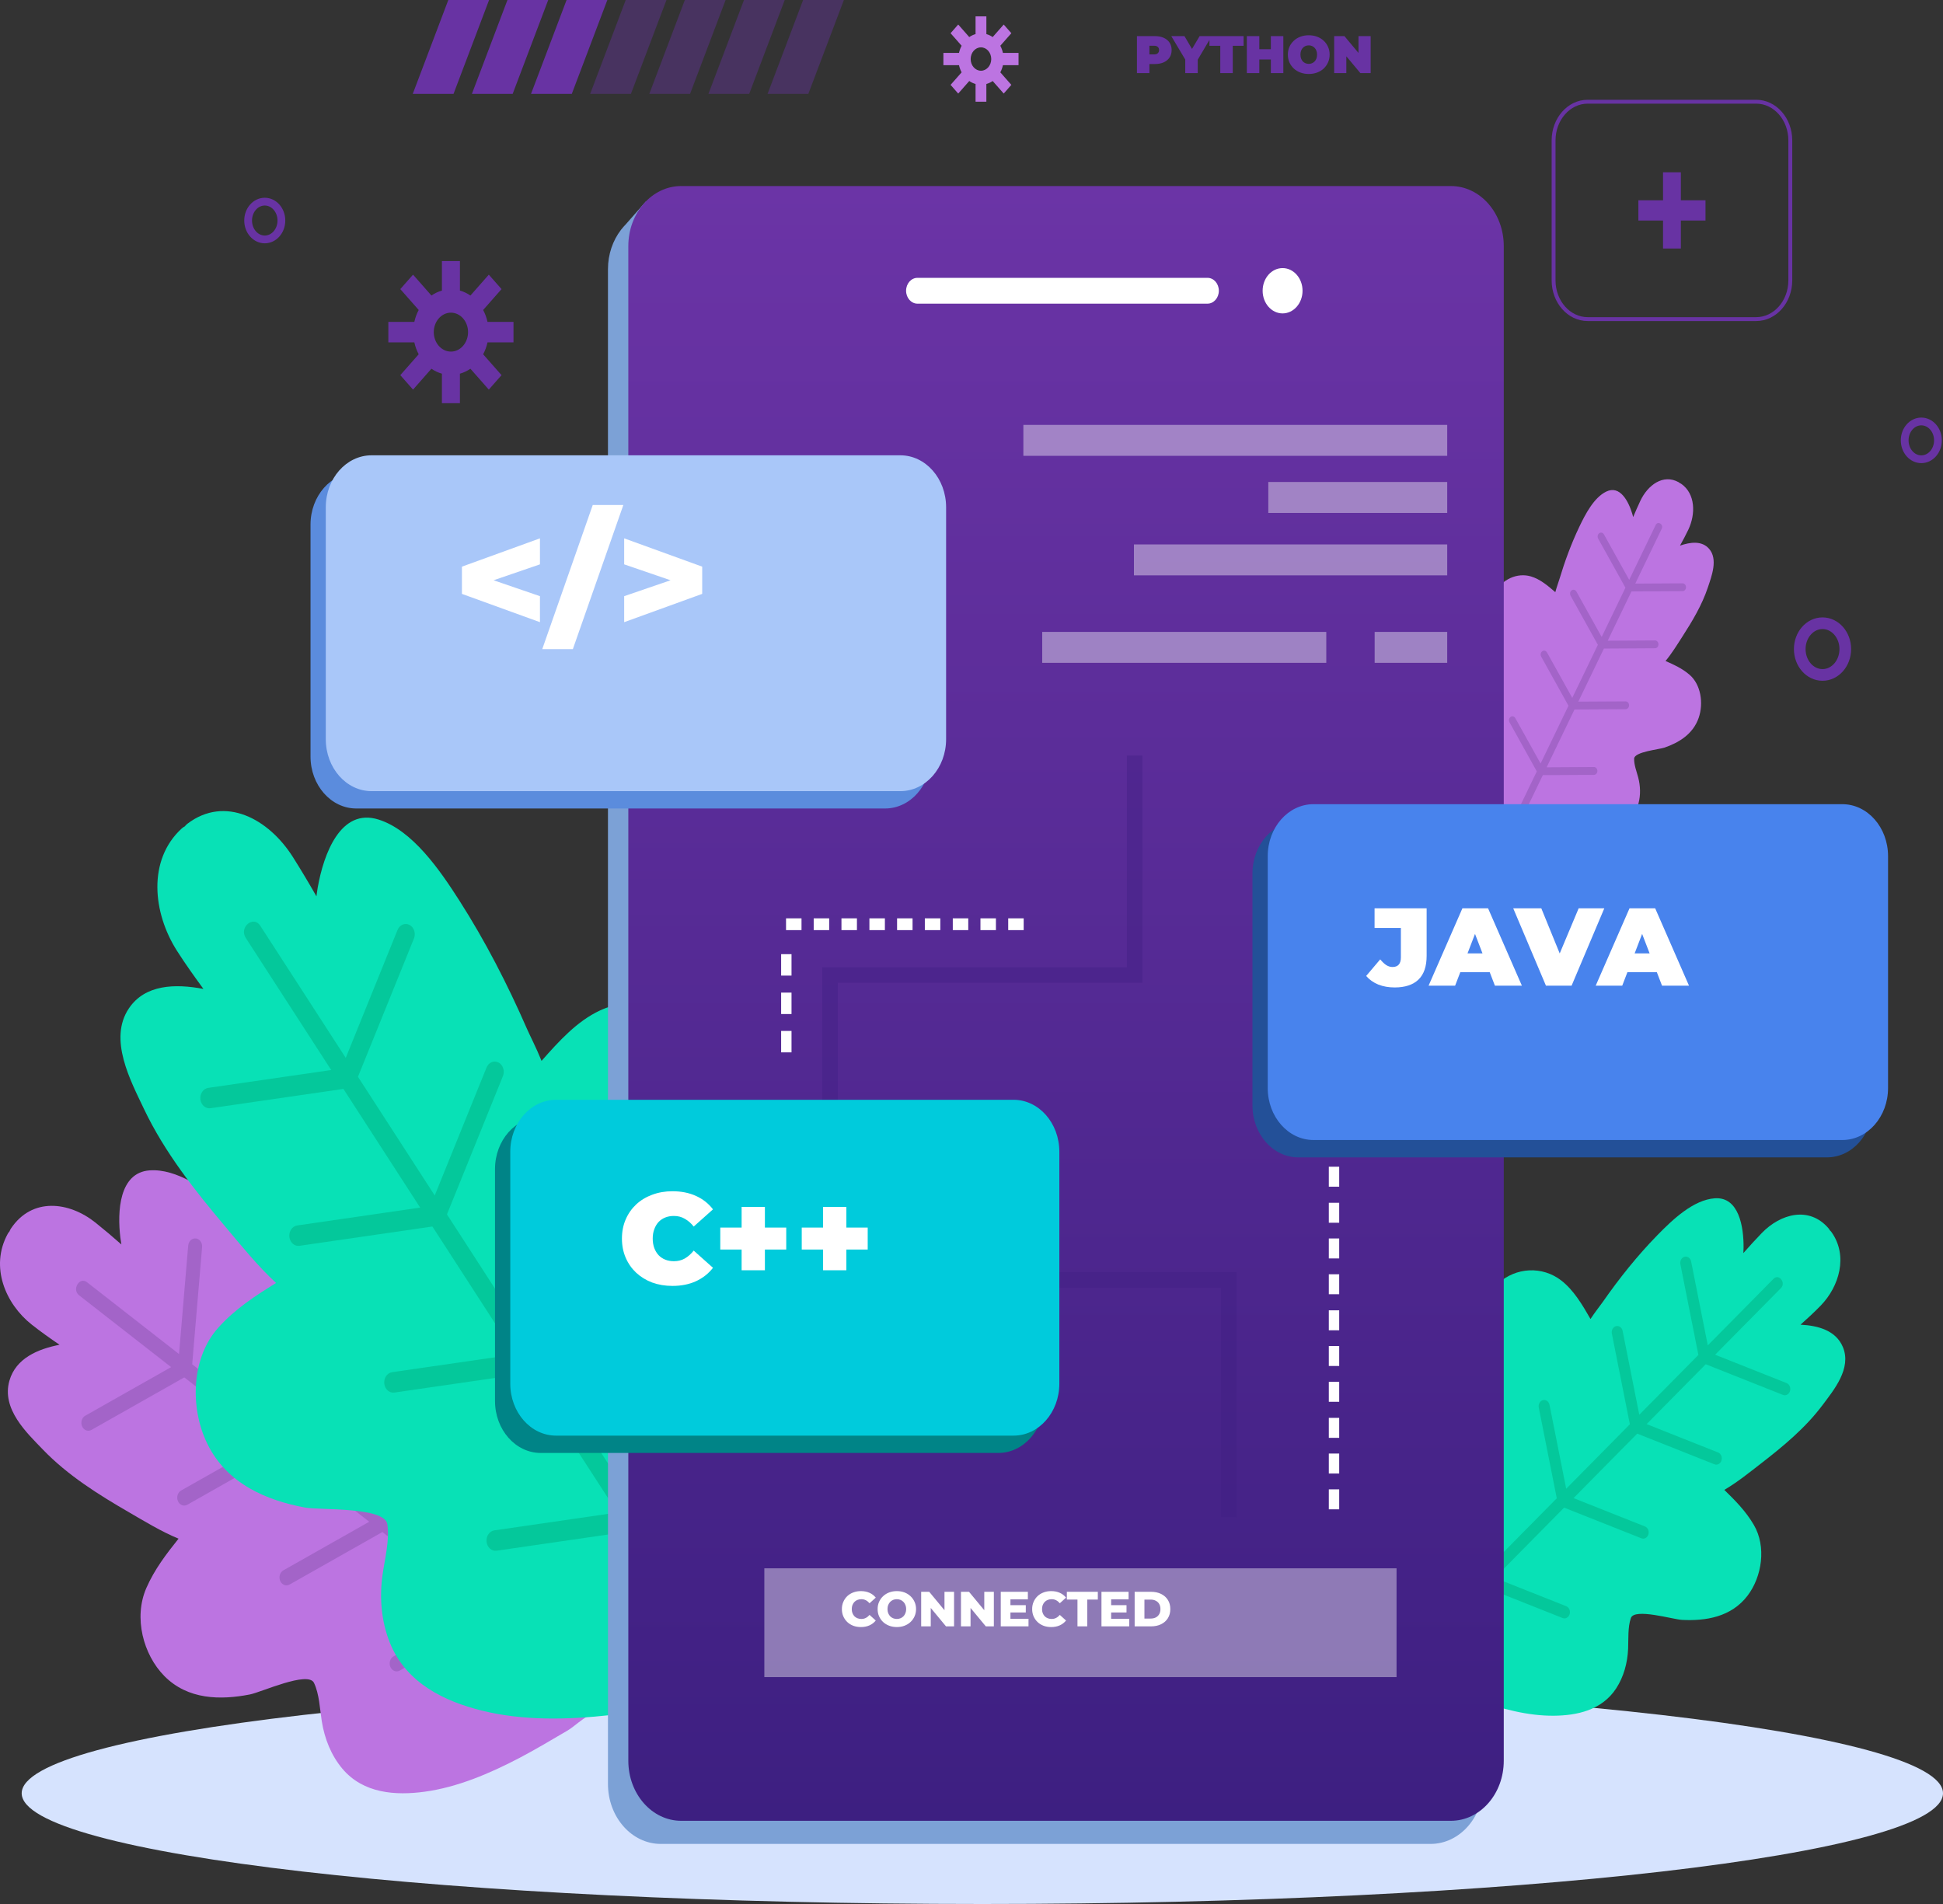 <svg width="500" height="490" viewBox="0 0 500 490" fill="none" xmlns="http://www.w3.org/2000/svg">
<rect x="0" y="0" width="500" height="490" fill="#333333" stroke="none"/>
<path d="M500 461.506C500 477.242 389.32 490 252.79 490C116.26 490 5.581 477.242 5.581 461.506C5.581 445.767 116.261 433.01 252.79 433.01C389.32 433.01 500 445.767 500 461.506Z" fill="#D6E3FE"/>
<path d="M135.929 356.7C132.808 357.038 129.783 358.401 126.615 358.382C122.796 358.359 123.222 344.528 122.765 341.023C121.635 332.408 118.48 323.424 111.707 318.679C105.313 314.199 96.719 315.045 91.155 320.624C87.453 324.334 85.218 329.42 83.062 334.466C81.323 332.409 79.455 330.612 78.433 329.477C72.216 322.565 65.535 316.091 58.386 310.45C52.894 306.112 45.485 300.693 38.49 301.201C30.657 301.774 30.147 311.766 30.977 318.539C31.047 319.117 31.149 319.69 31.236 320.264C29.049 318.33 26.827 316.449 24.56 314.637C17.78 309.224 8.24 308.036 2.803 316.186C2.641 316.428 2.534 316.666 2.448 316.901C2.283 317.082 2.126 317.28 1.988 317.534C-2.659 326.029 1.437 335.56 8.127 340.86C10.457 342.708 12.882 344.418 15.326 346.08C9.704 347.183 4.085 349.565 2.431 355.298C0.307 362.632 6.945 368.788 11.049 373.06C17.467 379.733 25.434 384.689 33.147 389.163C37.228 391.53 41.513 394.158 45.949 395.98C42.822 399.904 39.782 403.825 37.653 408.694C34.333 416.31 36.87 425.826 42.272 431.312C48.325 437.456 56.734 437.555 64.319 436.07C67.226 435.503 79.28 429.948 80.795 433.087C82.161 435.921 82.308 439.778 82.794 442.894C83.511 447.475 85.243 451.767 88.079 455.152C93.522 461.633 101.884 462.092 109.216 461.111C117.679 459.97 126.029 456.416 133.716 452.385C137.917 450.183 142.008 447.714 146.121 445.316C148.074 444.18 151.944 440.212 154.279 440.79C155.522 441.328 156.826 441.004 157.832 440.171C158.125 439.935 158.384 439.656 158.607 439.348L158.609 439.346C158.663 439.267 158.719 439.19 158.771 439.108C158.798 439.069 158.825 439.027 158.848 438.984C158.874 438.946 158.897 438.897 158.918 438.857C158.968 438.772 159.015 438.687 159.06 438.599C159.06 438.597 159.061 438.595 159.061 438.595C159.235 438.246 159.372 437.874 159.457 437.481C159.786 436.116 159.583 434.616 158.692 433.485C157.513 431.44 159.056 426.788 159.361 424.613C160.085 419.468 160.383 414.16 160.761 408.973C161.473 399.216 161.237 389.263 159.493 379.65C158.004 371.426 154.652 362.707 147.753 358.714C143.999 356.544 140.062 356.254 135.929 356.7Z" fill="#BC74E1"/>
<path d="M76.679 340.201C76.771 339.075 76.05 338.08 75.062 337.972C74.076 337.869 73.196 338.686 73.1 339.81L70.736 367.722C63.646 362.188 56.55 356.647 49.457 351.111L52.009 320.942C52.103 319.822 51.379 318.826 50.392 318.715C49.402 318.61 48.524 319.428 48.43 320.553L46.071 348.468C38.202 342.324 30.336 336.185 22.469 330.046C22.439 330.019 22.407 329.999 22.381 329.977C20.47 328.485 18.431 331.848 20.343 333.342C20.373 333.363 20.401 333.386 20.433 333.413C28.299 339.554 36.167 345.69 44.034 351.832L21.934 364.338C21.047 364.839 20.684 366.066 21.127 367.075C21.569 368.084 22.649 368.497 23.536 367.991L47.419 354.474C54.513 360.011 61.603 365.55 68.701 371.088L46.601 383.59C45.713 384.097 45.352 385.322 45.794 386.33C46.242 387.341 47.318 387.754 48.207 387.247L72.089 373.733C79.729 379.695 87.373 385.662 95.011 391.626L72.915 404.133C72.028 404.633 71.665 405.861 72.111 406.871C72.554 407.879 73.629 408.288 74.519 407.788L98.404 394.269C106.724 400.768 115.046 407.262 123.369 413.762L101.273 426.268C100.384 426.767 100.022 427.993 100.464 429.002C100.907 430.012 101.987 430.424 102.874 429.923L126.758 416.403C134.182 422.201 141.606 427.997 149.032 433.792C150.943 435.284 152.98 431.915 151.068 430.425C143.641 424.628 136.218 418.832 128.795 413.038L131.347 382.871C131.44 381.75 130.714 380.749 129.726 380.643C128.736 380.54 127.864 381.357 127.768 382.48L125.403 410.392C117.082 403.897 108.76 397.403 100.437 390.904L102.989 360.739C103.082 359.614 102.359 358.614 101.371 358.509C100.382 358.401 99.505 359.223 99.407 360.348L97.047 388.258C89.404 382.296 81.763 376.329 74.124 370.365L76.679 340.201Z" fill="#A364C8"/>
<path d="M195.553 325.681C191.617 324.583 187.42 324.787 183.56 323.236C178.904 321.365 184.602 304.692 185.353 300.195C187.201 289.134 186.713 276.647 180.224 267.587C174.098 259.036 163.293 255.918 154.414 260.04C148.509 262.781 143.875 267.906 139.358 273.019C138.008 269.671 136.397 266.58 135.576 264.701C130.576 253.258 124.847 242.139 118.234 231.799C113.155 223.855 106.141 213.669 97.414 210.914C87.64 207.827 83.277 219.773 81.754 228.443C81.626 229.18 81.533 229.927 81.429 230.67C79.482 227.256 77.473 223.885 75.385 220.585C69.14 210.703 57.938 204.651 48.253 211.971C47.969 212.185 47.749 212.425 47.553 212.673C47.286 212.811 47.019 212.978 46.755 213.222C37.906 221.342 39.337 234.951 45.517 244.652C47.67 248.034 49.995 251.287 52.349 254.5C45.076 253.13 37.33 253.32 33.161 259.519C27.83 267.448 33.624 278.166 37.034 285.358C42.368 296.605 50.237 306.493 57.974 315.677C62.063 320.532 66.312 325.815 71.044 330.174C65.758 333.458 60.582 336.771 56.164 341.688C49.257 349.377 48.797 362.217 53.333 371.519C58.418 381.942 68.645 386.121 78.457 387.968C82.217 388.68 99.01 387.716 99.682 392.281C100.288 396.399 99.022 401.178 98.45 405.218C97.612 411.155 98.114 417.231 100.312 422.728C104.527 433.265 114.559 437.863 123.876 440.199C134.63 442.897 146.15 442.585 157.039 441.382C162.99 440.725 168.907 439.682 174.824 438.743C177.633 438.3 183.84 435.323 186.47 437.154C187.788 438.414 189.504 438.649 191.042 438.118C191.485 437.971 191.904 437.757 192.293 437.488L192.294 437.487C192.394 437.42 192.49 437.345 192.585 437.271C192.632 437.236 192.681 437.2 192.728 437.162C192.773 437.124 192.817 437.081 192.862 437.041C192.953 436.96 193.043 436.879 193.13 436.791C193.13 436.789 193.131 436.789 193.131 436.789C193.473 436.446 193.778 436.057 194.033 435.621C194.943 434.111 195.26 432.184 194.591 430.375C193.921 427.309 197.548 422.375 198.734 419.868C201.54 413.943 203.891 407.61 206.292 401.461C210.815 389.897 214.25 377.638 215.722 365.067C216.981 354.311 216.156 342.052 209.228 333.844C205.46 329.382 200.765 327.131 195.553 325.681Z" fill="#08E1B6"/>
<path d="M129.423 276.939C129.957 275.616 129.448 274.05 128.283 273.44C127.117 272.832 125.738 273.411 125.2 274.733L111.872 307.66C105.288 297.478 98.704 287.297 92.118 277.115L106.523 241.531C107.06 240.209 106.548 238.641 105.383 238.032C104.217 237.424 102.838 238.004 102.3 239.327L88.973 272.253C81.671 260.96 74.368 249.668 67.066 238.378C67.038 238.335 67.01 238.292 66.982 238.246C65.209 235.504 61.465 238.629 63.238 241.371C63.266 241.414 63.294 241.459 63.323 241.502C70.624 252.795 77.927 264.085 85.228 275.375L53.579 279.968C52.306 280.154 51.407 281.473 51.569 282.92C51.733 284.366 52.895 285.388 54.167 285.202L88.372 280.237C94.956 290.419 101.54 300.6 108.126 310.783L76.478 315.375C75.205 315.561 74.305 316.882 74.469 318.328C74.631 319.774 75.795 320.795 77.066 320.611L111.271 315.646C118.363 326.614 125.458 337.582 132.55 348.548L100.901 353.141C99.629 353.327 98.728 354.648 98.892 356.095C99.055 357.541 100.218 358.562 101.489 358.378L135.694 353.413C143.419 365.357 151.143 377.302 158.868 389.249L127.22 393.842C125.947 394.028 125.047 395.346 125.21 396.793C125.372 398.238 126.537 399.261 127.808 399.077L162.012 394.112C168.905 404.769 175.795 415.427 182.688 426.084C184.463 428.827 188.207 425.704 186.432 422.959C179.54 412.304 172.649 401.645 165.76 390.991L180.163 355.406C180.698 354.083 180.187 352.514 179.023 351.906C177.856 351.3 176.479 351.878 175.941 353.203L162.617 386.127C154.892 374.183 147.166 362.235 139.441 350.291L153.846 314.707C154.38 313.382 153.871 311.816 152.707 311.208C151.54 310.599 150.162 311.178 149.624 312.501L136.297 345.427C129.202 334.458 122.11 323.491 115.018 312.521L129.423 276.939Z" fill="#04C89B"/>
<path d="M360.762 365.717C355.707 369.621 353.845 376.828 353.397 383.433C352.873 391.156 353.557 398.974 354.968 406.534C355.714 410.551 356.412 414.675 357.428 418.618C357.855 420.288 359.472 423.755 358.728 425.492C358.127 426.476 358.102 427.674 358.476 428.707C358.579 429.003 358.718 429.281 358.886 429.535V429.536C358.928 429.599 358.972 429.663 359.017 429.723C359.04 429.754 359.061 429.787 359.085 429.815C359.106 429.846 359.134 429.873 359.156 429.903C359.206 429.959 359.255 430.017 359.306 430.071L359.307 430.073C359.51 430.287 359.737 430.477 359.986 430.629C360.847 431.167 361.896 431.276 362.824 430.714C364.6 429.997 367.975 432.669 369.604 433.339C373.035 434.753 376.454 436.226 379.935 437.475C386.306 439.761 393.152 441.607 399.877 441.546C405.703 441.489 412.21 440.187 415.905 434.5C417.831 431.534 418.811 427.975 418.972 424.307C419.08 421.81 418.858 418.774 419.681 416.403C420.591 413.773 430.515 416.766 432.842 416.884C438.909 417.193 445.484 416.168 449.685 410.674C453.434 405.769 454.592 398.034 451.325 392.445C449.235 388.873 446.512 386.146 443.721 383.425C447.034 381.501 450.162 378.958 453.147 376.647C458.795 372.275 464.598 367.5 469.04 361.551C471.881 357.746 476.538 352.178 474.238 346.674C472.441 342.37 467.833 341.14 463.336 340.912C465.102 339.334 466.854 337.723 468.517 336.013C473.29 331.108 475.664 323.184 471.285 317.058C471.156 316.875 471.013 316.736 470.87 316.616C470.78 316.438 470.677 316.264 470.529 316.096C465.561 310.329 458.193 312.332 453.359 317.335C451.746 319.006 450.167 320.73 448.625 322.49C448.644 322.03 448.673 321.569 448.677 321.112C448.736 315.714 447.464 307.949 441.28 308.385C435.759 308.774 430.432 313.85 426.512 317.863C421.406 323.087 416.743 328.906 412.478 335.021C411.778 336.024 410.471 337.641 409.289 339.447C407.163 335.742 404.966 332.012 401.746 329.522C396.902 325.783 390.097 326.089 385.484 330.316C380.596 334.795 378.911 342.184 378.78 349.057C378.728 351.853 380.27 362.632 377.281 363.079C374.8 363.449 372.316 362.723 369.843 362.813C366.567 362.925 363.509 363.595 360.762 365.717Z" fill="#08E1B6"/>
<path d="M414.787 343.215C414.615 342.347 415.096 341.485 415.859 341.287C416.622 341.093 417.382 341.637 417.556 342.504L421.843 364.094C426.913 358.959 431.981 353.825 437.052 348.691L432.419 325.359C432.247 324.489 432.728 323.63 433.49 323.432C434.257 323.236 435.015 323.782 435.188 324.649L439.475 346.237C445.096 340.543 450.72 334.85 456.341 329.154C456.363 329.133 456.386 329.111 456.407 329.091C457.77 327.706 459.661 330.113 458.295 331.496C458.274 331.517 458.254 331.54 458.231 331.561C452.61 337.256 446.986 342.949 441.363 348.643L459.756 355.942C460.496 356.236 460.886 357.155 460.627 357.994C460.37 358.836 459.56 359.278 458.82 358.984L438.94 351.094C433.872 356.229 428.803 361.362 423.732 366.497L442.126 373.798C442.866 374.091 443.254 375.012 442.995 375.85C442.736 376.693 441.929 377.136 441.187 376.84L421.311 368.949C415.848 374.481 410.387 380.01 404.927 385.543L423.319 392.843C424.056 393.138 424.448 394.055 424.189 394.896C423.929 395.738 423.122 396.18 422.381 395.885L402.501 387.995C396.554 394.02 390.605 400.04 384.658 406.065L403.05 413.367C403.79 413.661 404.179 414.579 403.922 415.417C403.663 416.257 402.853 416.702 402.114 416.408L382.235 408.517C376.927 413.89 371.622 419.265 366.315 424.638C364.95 426.021 363.059 423.616 364.427 422.232C369.733 416.86 375.039 411.484 380.345 406.114L375.711 382.781C375.54 381.914 376.021 381.05 376.784 380.854C377.551 380.661 378.306 381.205 378.48 382.072L382.768 403.661C388.715 397.636 394.662 391.613 400.612 385.59L395.98 362.258C395.807 361.391 396.287 360.527 397.051 360.33C397.816 360.134 398.574 360.68 398.748 361.548L403.034 383.137C408.495 377.605 413.958 372.074 419.417 366.542L414.787 343.215Z" fill="#04C89B"/>
<path d="M376.504 179.392C374.247 182.892 374.476 187.575 375.431 191.569C376.544 196.241 378.386 200.682 380.608 204.795C381.788 206.983 382.957 209.244 384.283 211.325C384.843 212.206 386.432 213.865 386.313 215.062C386.143 215.785 386.346 216.497 386.758 217.014C386.873 217.165 387.006 217.296 387.151 217.405L387.152 217.407C387.189 217.434 387.225 217.461 387.265 217.485C387.282 217.498 387.301 217.513 387.32 217.523C387.341 217.536 387.358 217.547 387.378 217.558C387.418 217.579 387.457 217.601 387.497 217.621H387.498C387.657 217.7 387.826 217.758 388 217.787C388.607 217.9 389.244 217.714 389.686 217.163C390.601 216.319 393.079 217.09 394.162 217.098C396.442 217.115 398.725 217.171 401.005 217.079C405.177 216.915 409.546 216.373 413.494 214.739C416.914 213.321 420.504 211.009 421.632 206.785C422.218 204.58 422.141 202.253 421.559 200.056C421.164 198.562 420.473 196.827 420.521 195.235C420.573 193.47 426.966 192.874 428.357 192.39C431.986 191.131 435.668 188.965 437.13 184.733C438.436 180.956 437.691 176.129 434.739 173.613C432.849 172.006 430.745 171.049 428.6 170.109C430.197 168.19 431.569 165.951 432.902 163.879C435.422 159.964 437.96 155.773 439.478 151.216C440.449 148.3 442.167 143.916 439.798 141.224C437.948 139.117 435.009 139.487 432.319 140.421C433.069 139.071 433.803 137.709 434.468 136.307C436.375 132.285 436.315 127.056 432.608 124.491C432.497 124.414 432.389 124.367 432.282 124.328C432.198 124.247 432.104 124.169 431.986 124.103C428 121.886 424.032 124.816 422.107 128.908C421.463 130.279 420.853 131.667 420.269 133.07C420.194 132.794 420.129 132.517 420.046 132.245C419.086 129.054 416.908 124.786 413.347 126.51C410.169 128.051 407.969 132.307 406.398 135.6C404.354 139.887 402.681 144.422 401.296 149.032C401.069 149.79 400.597 151.052 400.233 152.396C398.299 150.72 396.32 149.045 393.965 148.346C390.425 147.293 386.475 149.09 384.538 152.675C382.486 156.472 382.854 161.223 384.043 165.301C384.526 166.958 387.42 172.938 385.744 173.912C384.352 174.72 382.755 174.883 381.315 175.522C379.407 176.369 377.73 177.489 376.504 179.392Z" fill="#BC74E1"/>
<path d="M404.165 153.312C403.904 152.841 404.027 152.219 404.44 151.924C404.854 151.627 405.402 151.767 405.663 152.237L412.164 163.926C414.202 159.7 416.241 155.473 418.28 151.244L411.256 138.61C410.994 138.14 411.119 137.518 411.531 137.222C411.946 136.925 412.494 137.065 412.754 137.535L419.252 149.226C421.513 144.538 423.776 139.851 426.037 135.163C426.045 135.144 426.055 135.127 426.062 135.111C426.611 133.972 428.166 134.938 427.618 136.077C427.608 136.095 427.6 136.112 427.592 136.131C425.329 140.818 423.068 145.506 420.806 150.193L432.979 150.121C433.467 150.119 433.867 150.568 433.87 151.123C433.873 151.678 433.478 152.133 432.989 152.134L419.833 152.21C417.793 156.437 415.755 160.662 413.715 164.891L425.888 164.818C426.378 164.817 426.776 165.267 426.78 165.821C426.781 166.378 426.387 166.831 425.897 166.832L412.742 166.909C410.545 171.461 408.348 176.015 406.152 180.568L418.324 180.499C418.812 180.496 419.212 180.944 419.214 181.502C419.217 182.057 418.823 182.509 418.333 182.513L405.176 182.588C402.785 187.549 400.393 192.506 398.001 197.467L410.172 197.397C410.662 197.393 411.061 197.841 411.063 198.397C411.066 198.953 410.67 199.407 410.183 199.41L397.025 199.485C394.892 203.91 392.758 208.333 390.623 212.758C390.073 213.897 388.518 212.929 389.067 211.79C391.202 207.366 393.336 202.942 395.47 198.519L388.446 185.884C388.186 185.414 388.31 184.79 388.724 184.495C389.139 184.201 389.683 184.34 389.944 184.809L396.445 196.498C398.838 191.54 401.229 186.583 403.622 181.622L396.598 168.988C396.337 168.516 396.46 167.894 396.873 167.599C397.289 167.301 397.835 167.443 398.097 167.913L404.596 179.602C406.794 175.05 408.99 170.496 411.186 165.944L404.165 153.312Z" fill="#A364C8"/>
<path d="M116.708 24.163H106.216L115.364 0H125.856L116.708 24.163Z" fill="#6833A3"/>
<path d="M131.924 24.163H121.433L130.582 0H141.073L131.924 24.163Z" fill="#6833A3"/>
<path d="M147.141 24.163H136.65L145.799 0H156.291L147.141 24.163Z" fill="#6833A3"/>
<path opacity="0.4" d="M162.358 24.163H151.867L161.015 0H171.507L162.358 24.163Z" fill="#6833A3"/>
<path opacity="0.4" d="M177.576 24.163H167.084L176.232 0H186.725L177.576 24.163Z" fill="#6833A3"/>
<path opacity="0.4" d="M192.793 24.163H182.302L191.451 0H201.942L192.793 24.163Z" fill="#6833A3"/>
<path opacity="0.4" d="M208.011 24.163H197.519L206.668 0H217.159L208.011 24.163Z" fill="#6833A3"/>
<path d="M460.707 72.15C460.707 77.657 456.777 82.12 451.929 82.12H408.568C403.718 82.12 399.79 77.656 399.79 72.15V36.146C399.79 30.639 403.72 26.175 408.568 26.175H451.929C456.777 26.175 460.707 30.639 460.707 36.146V72.15Z" stroke="#6833A3" stroke-miterlimit="10"/>
<path d="M438.884 51.542H421.61V56.754H438.884V51.542Z" fill="#6833A3"/>
<path d="M432.542 44.339H427.954V63.956H432.542V44.339Z" fill="#6833A3"/>
<path d="M132.139 88.106V82.846H125.452C125.215 81.75 124.832 80.718 124.33 79.777L129.062 74.404L125.787 70.683L121.056 76.057C120.227 75.485 119.32 75.051 118.354 74.781V67.185H113.721V74.781C112.755 75.051 111.848 75.484 111.021 76.055L106.289 70.681L103.013 74.401L107.745 79.776C107.242 80.717 106.861 81.747 106.622 82.843H99.934V88.104H106.622C106.86 89.2 107.241 90.232 107.744 91.171L103.013 96.546L106.289 100.267L111.02 94.892C111.848 95.464 112.755 95.898 113.72 96.167V103.764H118.352V96.167C119.318 95.898 120.226 95.465 121.054 94.893L125.786 100.267L129.062 96.547L124.33 91.174C124.834 90.233 125.216 89.203 125.453 88.106H132.139ZM116.037 90.485C113.604 90.485 111.625 88.238 111.625 85.474C111.625 82.711 113.604 80.464 116.037 80.464C118.469 80.464 120.448 82.711 120.448 85.474C120.448 88.238 118.469 90.485 116.037 90.485Z" fill="#6833A3"/>
<path d="M262.103 16.774V13.616H258.088C257.945 12.958 257.716 12.339 257.415 11.773L260.256 8.547L258.289 6.313L255.449 9.54C254.952 9.197 254.407 8.937 253.828 8.775V4.213H251.045V8.775C250.466 8.937 249.921 9.197 249.424 9.539L246.582 6.312L244.616 8.546L247.457 11.773C247.155 12.338 246.927 12.957 246.784 13.614H242.768V16.774H246.784C246.927 17.433 247.156 18.051 247.457 18.616L244.616 21.843L246.582 24.077L249.424 20.849C249.92 21.192 250.465 21.453 251.045 21.615V26.176H253.826V21.615C254.407 21.452 254.951 21.193 255.449 20.849L258.289 24.075L260.256 21.842L257.415 18.616C257.717 18.051 257.945 17.432 258.089 16.773L262.103 16.774ZM252.434 18.203C250.973 18.203 249.786 16.854 249.786 15.196C249.786 13.537 250.973 12.188 252.434 12.188C253.894 12.188 255.082 13.537 255.082 15.196C255.082 16.854 253.894 18.203 252.434 18.203Z" fill="#BC74E1"/>
<path d="M368.124 53.829H170.057C168.936 53.829 167.851 53.999 166.81 54.29L166.28 51.773L161.015 57.756C160.621 58.153 160.25 58.577 159.899 59.024L159.781 59.158L159.782 59.171C157.711 61.882 156.449 65.411 156.449 69.283V459.085C156.449 467.621 162.542 474.539 170.058 474.539H368.125C375.641 474.539 381.732 467.621 381.732 459.085V69.284C381.731 60.748 375.639 53.829 368.124 53.829Z" fill="#7CA1D6"/>
<path d="M386.97 453.134C386.97 461.67 380.878 468.588 373.362 468.588H175.295C167.78 468.588 161.688 461.67 161.688 453.134V63.334C161.688 54.798 167.78 47.879 175.295 47.879H373.362C380.878 47.879 386.97 54.799 386.97 63.334V453.134Z" fill="url(#paint0_linear_12_4669)"/>
<path d="M313.651 74.824C313.651 76.658 312.342 78.145 310.726 78.145H236.093C234.477 78.145 233.168 76.658 233.168 74.824C233.168 72.99 234.477 71.503 236.093 71.503H310.726C312.342 71.502 313.651 72.989 313.651 74.824Z" fill="white"/>
<path d="M335.188 74.824C335.188 78.045 332.889 80.656 330.054 80.656C327.219 80.656 324.919 78.045 324.919 74.824C324.919 71.603 327.22 68.994 330.054 68.994C332.889 68.992 335.188 71.603 335.188 74.824Z" fill="white"/>
<path d="M239.537 194.693C239.537 202.079 234.265 208.067 227.761 208.067H91.684C85.181 208.067 79.908 202.079 79.908 194.693V135.013C79.908 127.626 85.181 121.639 91.684 121.639H227.761C234.265 121.639 239.537 127.627 239.537 135.013V194.693Z" fill="#5B8CDD"/>
<path d="M243.466 190.229C243.466 197.616 238.193 203.603 231.69 203.603H95.613C89.11 203.603 83.837 197.616 83.837 190.229V130.55C83.837 123.163 89.109 117.175 95.613 117.175H231.69C238.193 117.175 243.466 123.163 243.466 130.55V190.229Z" fill="#A9C7F9"/>
<path d="M138.948 160.119L118.869 152.836V145.828L138.948 138.545V145.238L121.389 151.261V147.403L138.948 153.427V160.119ZM139.543 167.048L152.535 129.963H160.408L147.417 167.048H139.543ZM160.622 160.119V153.427L178.181 147.403V151.261L160.622 145.238V138.545L180.7 145.828V152.836L160.622 160.119Z" fill="white"/>
<path opacity="0.4" d="M372.419 109.347H263.348V117.308H372.419V109.347Z" fill="white"/>
<path opacity="0.4" d="M372.419 124.042H326.378V132.002H372.419V124.042Z" fill="white"/>
<path opacity="0.4" d="M372.418 162.621H353.746V170.58H372.418V162.621Z" fill="white"/>
<path opacity="0.4" d="M372.42 140.11H291.801V148.07H372.42V140.11Z" fill="white"/>
<path opacity="0.4" d="M341.298 162.621H268.197V170.58H341.298V162.621Z" fill="white"/>
<path opacity="0.4" d="M291.992 194.446V250.917H213.586V305.898" stroke="#402083" stroke-width="4" stroke-miterlimit="10"/>
<path opacity="0.4" d="M316.199 390.475V329.4H267.788" stroke="#402083" stroke-width="4" stroke-miterlimit="10"/>
<path d="M268.677 360.549C268.677 367.936 263.404 373.923 256.9 373.923H139.159C132.656 373.923 127.383 367.936 127.383 360.549V300.87C127.383 293.484 132.655 287.496 139.159 287.496H256.9C263.403 287.496 268.677 293.482 268.677 300.87V360.549Z" fill="#008487"/>
<path d="M272.605 356.088C272.605 363.475 267.332 369.462 260.827 369.462H143.087C136.584 369.462 131.311 363.475 131.311 356.088V296.409C131.311 289.021 136.584 283.035 143.087 283.035H260.827C267.331 283.035 272.605 289.021 272.605 296.409V356.088Z" fill="#00CBDC"/>
<path d="M173.026 330.932C171.162 330.932 169.431 330.644 167.834 330.067C166.258 329.468 164.883 328.625 163.707 327.538C162.553 326.45 161.654 325.164 161.011 323.677C160.367 322.19 160.046 320.548 160.046 318.751C160.046 316.954 160.367 315.312 161.011 313.825C161.654 312.339 162.553 311.052 163.707 309.965C164.883 308.877 166.258 308.045 167.834 307.469C169.431 306.869 171.162 306.57 173.026 306.57C175.311 306.57 177.33 306.969 179.083 307.768C180.858 308.567 182.323 309.721 183.476 311.229L178.517 315.656C177.829 314.791 177.064 314.125 176.221 313.659C175.4 313.171 174.468 312.927 173.425 312.927C172.604 312.927 171.861 313.06 171.195 313.326C170.53 313.592 169.953 313.981 169.465 314.491C168.999 315.001 168.633 315.623 168.366 316.355C168.1 317.065 167.967 317.864 167.967 318.751C167.967 319.639 168.1 320.449 168.366 321.181C168.633 321.891 168.999 322.501 169.465 323.011C169.953 323.522 170.53 323.91 171.195 324.176C171.861 324.442 172.604 324.576 173.425 324.576C174.468 324.576 175.4 324.343 176.221 323.877C177.064 323.388 177.829 322.712 178.517 321.846L183.476 326.273C182.323 327.76 180.858 328.913 179.083 329.734C177.33 330.533 175.311 330.932 173.026 330.932ZM190.844 326.905V310.597H196.835V326.905H190.844ZM185.353 321.58V315.922H202.326V321.58H185.353ZM211.808 326.905V310.597H217.799V326.905H211.808ZM206.316 321.58V315.922H223.29V321.58H206.316Z" fill="white"/>
<path d="M344.621 300.26H341.95V305.398H344.621V300.26Z" fill="white"/>
<path d="M344.621 291.046H341.95V296.183H344.621V291.046Z" fill="white"/>
<path d="M344.621 281.862H341.95V286.998H344.621V281.862Z" fill="white"/>
<path d="M344.621 327.937H341.95V333.073H344.621V327.937Z" fill="white"/>
<path d="M344.621 318.723H341.95V323.86H344.621V318.723Z" fill="white"/>
<path d="M344.621 309.539H341.95V314.676H344.621V309.539Z" fill="white"/>
<path d="M344.621 355.615H341.95V360.752H344.621V355.615Z" fill="white"/>
<path d="M344.621 346.4H341.95V351.537H344.621V346.4Z" fill="white"/>
<path d="M344.621 337.216H341.95V342.355H344.621V337.216Z" fill="white"/>
<path d="M344.621 383.29H341.95V388.429H344.621V383.29Z" fill="white"/>
<path d="M344.621 374.076H341.95V379.215H344.621V374.076Z" fill="white"/>
<path d="M344.621 364.893H341.95V370.032H344.621V364.893Z" fill="white"/>
<path d="M481.93 284.476C481.93 291.863 476.658 297.85 470.154 297.85H334.077C327.573 297.85 322.301 291.863 322.301 284.476V224.797C322.301 217.41 327.573 211.422 334.077 211.422H470.154C476.658 211.422 481.93 217.41 481.93 224.797V284.476Z" fill="#235098"/>
<path d="M485.858 280.012C485.858 287.398 480.587 293.386 474.083 293.386H338.007C331.504 293.386 326.23 287.399 326.23 280.012V220.333C326.23 212.947 331.502 206.958 338.007 206.958H474.084C480.587 206.958 485.86 212.947 485.86 220.333L485.858 280.012Z" fill="#4883ED"/>
<path d="M358.901 254.122C357.346 254.122 355.943 253.876 354.691 253.383C353.439 252.87 352.396 252.131 351.562 251.164L355.175 246.896C355.706 247.541 356.227 248.034 356.739 248.376C357.251 248.698 357.782 248.859 358.332 248.859C359.774 248.859 360.494 248.034 360.494 246.384V238.817H353.724V233.754H367.123V245.986C367.123 248.717 366.421 250.756 365.018 252.102C363.614 253.449 361.576 254.122 358.901 254.122ZM367.623 253.667L376.328 233.754H382.928L391.633 253.667H384.691L378.262 236.94H380.879L374.45 253.667H367.623ZM372.8 250.196L374.507 245.36H383.667L385.374 250.196H372.8ZM397.824 253.667L389.403 233.754H396.629L403.485 250.566H399.189L406.244 233.754H412.844L404.423 253.667H397.824ZM410.628 253.667L419.333 233.754H425.933L434.638 253.667H427.696L421.267 236.94H423.884L417.455 253.667H410.628ZM415.805 250.196L417.512 245.36H426.672L428.379 250.196H415.805Z" fill="white"/>
<path d="M220.518 236.337H216.536V239.371H220.518V236.337Z" fill="white"/>
<path d="M213.375 236.337H209.393V239.371H213.375V236.337Z" fill="white"/>
<path d="M206.256 236.337H202.274V239.371H206.256V236.337Z" fill="white"/>
<path d="M241.974 236.337H237.992V239.371H241.974V236.337Z" fill="white"/>
<path d="M234.831 236.337H230.849V239.371H234.831V236.337Z" fill="white"/>
<path d="M227.712 236.337H223.729V239.371H227.712V236.337Z" fill="white"/>
<path d="M263.428 236.337H259.447V239.371H263.428V236.337Z" fill="white"/>
<path d="M256.286 236.337H252.304V239.371H256.286V236.337Z" fill="white"/>
<path d="M249.167 236.337H245.185V239.371H249.167V236.337Z" fill="white"/>
<path d="M203.684 245.556H201.013V251.072H203.684V245.556Z" fill="white"/>
<path d="M203.684 255.449H201.013V260.966H203.684V255.449Z" fill="white"/>
<path d="M203.684 265.312H201.013V270.829H203.684V265.312Z" fill="white"/>
<path opacity="0.4" d="M359.377 403.611H196.69V431.608H359.377V403.611Z" fill="white"/>
<path d="M221.538 418.728C220.835 418.728 220.183 418.618 219.581 418.397C218.988 418.169 218.471 417.847 218.03 417.431C217.598 417.016 217.259 416.529 217.014 415.97C216.768 415.402 216.645 414.779 216.645 414.101C216.645 413.423 216.768 412.805 217.014 412.246C217.259 411.678 217.598 411.187 218.03 410.771C218.471 410.356 218.988 410.038 219.581 409.818C220.183 409.589 220.835 409.475 221.538 409.475C222.36 409.475 223.093 409.619 223.737 409.907C224.39 410.195 224.932 410.61 225.364 411.153L223.763 412.602C223.474 412.263 223.157 412.004 222.809 411.826C222.47 411.648 222.089 411.559 221.665 411.559C221.301 411.559 220.966 411.619 220.661 411.737C220.356 411.856 220.094 412.03 219.873 412.258C219.662 412.479 219.492 412.746 219.365 413.059C219.246 413.373 219.187 413.72 219.187 414.101C219.187 414.483 219.246 414.83 219.365 415.144C219.492 415.457 219.662 415.728 219.873 415.957C220.094 416.177 220.356 416.347 220.661 416.465C220.966 416.584 221.301 416.643 221.665 416.643C222.089 416.643 222.47 416.554 222.809 416.376C223.157 416.198 223.474 415.94 223.763 415.601L225.364 417.05C224.932 417.584 224.39 417.999 223.737 418.296C223.093 418.584 222.36 418.728 221.538 418.728ZM230.786 418.728C230.075 418.728 229.418 418.613 228.816 418.385C228.215 418.156 227.69 417.834 227.24 417.419C226.8 416.995 226.457 416.504 226.211 415.944C225.965 415.385 225.842 414.771 225.842 414.101C225.842 413.432 225.965 412.818 226.211 412.258C226.457 411.699 226.8 411.212 227.24 410.797C227.69 410.373 228.215 410.047 228.816 409.818C229.418 409.589 230.075 409.475 230.786 409.475C231.507 409.475 232.163 409.589 232.757 409.818C233.358 410.047 233.879 410.373 234.32 410.797C234.76 411.212 235.104 411.699 235.349 412.258C235.604 412.818 235.731 413.432 235.731 414.101C235.731 414.771 235.604 415.389 235.349 415.957C235.104 416.516 234.76 417.003 234.32 417.419C233.879 417.834 233.358 418.156 232.757 418.385C232.163 418.613 231.507 418.728 230.786 418.728ZM230.786 416.643C231.125 416.643 231.439 416.584 231.727 416.465C232.024 416.347 232.278 416.177 232.49 415.957C232.71 415.728 232.879 415.457 232.998 415.144C233.125 414.83 233.189 414.483 233.189 414.101C233.189 413.712 233.125 413.364 232.998 413.059C232.879 412.746 232.71 412.479 232.49 412.258C232.278 412.03 232.024 411.856 231.727 411.737C231.439 411.619 231.125 411.559 230.786 411.559C230.448 411.559 230.13 411.619 229.833 411.737C229.545 411.856 229.291 412.03 229.071 412.258C228.859 412.479 228.689 412.746 228.562 413.059C228.444 413.364 228.384 413.712 228.384 414.101C228.384 414.483 228.444 414.83 228.562 415.144C228.689 415.457 228.859 415.728 229.071 415.957C229.291 416.177 229.545 416.347 229.833 416.465C230.13 416.584 230.448 416.643 230.786 416.643ZM237.049 418.55V409.653H239.12L244.026 415.576H243.048V409.653H245.513V418.55H243.442L238.536 412.627H239.514V418.55H237.049ZM247.289 418.55V409.653H249.36L254.266 415.576H253.288V409.653H255.753V418.55H253.682L248.776 412.627H249.754V418.55H247.289ZM259.842 413.097H263.972V414.978H259.842V413.097ZM260.02 416.605H264.671V418.55H257.529V409.653H264.506V411.597H260.02V416.605ZM270.504 418.728C269.8 418.728 269.148 418.618 268.546 418.397C267.953 418.169 267.436 417.847 266.996 417.431C266.564 417.016 266.225 416.529 265.979 415.97C265.733 415.402 265.61 414.779 265.61 414.101C265.61 413.423 265.733 412.805 265.979 412.246C266.225 411.678 266.564 411.187 266.996 410.771C267.436 410.356 267.953 410.038 268.546 409.818C269.148 409.589 269.8 409.475 270.504 409.475C271.326 409.475 272.059 409.619 272.703 409.907C273.355 410.195 273.897 410.61 274.329 411.153L272.728 412.602C272.44 412.263 272.122 412.004 271.775 411.826C271.436 411.648 271.054 411.559 270.631 411.559C270.266 411.559 269.932 411.619 269.627 411.737C269.322 411.856 269.059 412.03 268.839 412.258C268.627 412.479 268.457 412.746 268.33 413.059C268.212 413.373 268.152 413.72 268.152 414.101C268.152 414.483 268.212 414.83 268.33 415.144C268.457 415.457 268.627 415.728 268.839 415.957C269.059 416.177 269.322 416.347 269.627 416.465C269.932 416.584 270.266 416.643 270.631 416.643C271.054 416.643 271.436 416.554 271.775 416.376C272.122 416.198 272.44 415.94 272.728 415.601L274.329 417.05C273.897 417.584 273.355 417.999 272.703 418.296C272.059 418.584 271.326 418.728 270.504 418.728ZM277.271 418.55V411.648H274.538V409.653H282.507V411.648H279.787V418.55H277.271ZM285.758 413.097H289.889V414.978H285.758V413.097ZM285.936 416.605H290.588V418.55H283.445V409.653H290.423V411.597H285.936V416.605ZM291.984 418.55V409.653H296.191C297.174 409.653 298.038 409.835 298.784 410.199C299.53 410.564 300.11 411.076 300.525 411.737C300.949 412.398 301.161 413.186 301.161 414.101C301.161 415.008 300.949 415.796 300.525 416.465C300.11 417.126 299.53 417.639 298.784 418.003C298.038 418.368 297.174 418.55 296.191 418.55H291.984ZM294.501 416.542H296.09C296.598 416.542 297.039 416.448 297.411 416.262C297.793 416.067 298.089 415.788 298.301 415.423C298.513 415.05 298.619 414.61 298.619 414.101C298.619 413.584 298.513 413.144 298.301 412.78C298.089 412.415 297.793 412.14 297.411 411.953C297.039 411.758 296.598 411.661 296.09 411.661H294.501V416.542Z" fill="white"/>
<path d="M292.575 18.819V9.293H297.161C298.05 9.293 298.817 9.438 299.461 9.729C300.114 10.019 300.618 10.436 300.972 10.981C301.325 11.516 301.502 12.151 301.502 12.886C301.502 13.621 301.325 14.256 300.972 14.791C300.618 15.326 300.114 15.743 299.461 16.043C298.817 16.333 298.05 16.478 297.161 16.478H294.358L295.787 15.104V18.819H292.575ZM295.787 15.458L294.358 14.002H296.957C297.402 14.002 297.728 13.902 297.937 13.702C298.155 13.503 298.264 13.23 298.264 12.886C298.264 12.541 298.155 12.269 297.937 12.069C297.728 11.87 297.402 11.77 296.957 11.77H294.358L295.787 10.314V15.458ZM305.005 18.819V14.641L305.74 16.56L301.413 9.293H304.801L307.727 14.26H305.754L308.706 9.293H311.809L307.509 16.56L308.217 14.641V18.819H305.005ZM314.019 18.819V11.784H311.23V9.293H320.021V11.784H317.231V18.819H314.019ZM327.033 9.293H330.244V18.819H327.033V9.293ZM324.066 18.819H320.855V9.293H324.066V18.819ZM327.251 15.308H323.849V12.668H327.251V15.308ZM336.786 19.037C336.015 19.037 335.298 18.914 334.636 18.669C333.983 18.424 333.416 18.079 332.935 17.635C332.454 17.181 332.078 16.651 331.805 16.043C331.542 15.435 331.411 14.773 331.411 14.056C331.411 13.33 331.542 12.668 331.805 12.069C332.078 11.461 332.454 10.935 332.935 10.491C333.416 10.037 333.983 9.688 334.636 9.443C335.298 9.198 336.015 9.075 336.786 9.075C337.566 9.075 338.283 9.198 338.936 9.443C339.589 9.688 340.156 10.037 340.637 10.491C341.118 10.935 341.49 11.461 341.753 12.069C342.025 12.668 342.161 13.33 342.161 14.056C342.161 14.773 342.025 15.435 341.753 16.043C341.49 16.651 341.118 17.181 340.637 17.635C340.156 18.079 339.589 18.424 338.936 18.669C338.283 18.914 337.566 19.037 336.786 19.037ZM336.786 16.437C337.085 16.437 337.362 16.383 337.616 16.274C337.879 16.165 338.106 16.011 338.296 15.812C338.496 15.603 338.65 15.353 338.759 15.063C338.868 14.764 338.922 14.428 338.922 14.056C338.922 13.684 338.868 13.353 338.759 13.063C338.65 12.763 338.496 12.514 338.296 12.314C338.106 12.105 337.879 11.947 337.616 11.838C337.362 11.729 337.085 11.675 336.786 11.675C336.487 11.675 336.205 11.729 335.942 11.838C335.688 11.947 335.461 12.105 335.262 12.314C335.071 12.514 334.922 12.763 334.813 13.063C334.704 13.353 334.649 13.684 334.649 14.056C334.649 14.428 334.704 14.764 334.813 15.063C334.922 15.353 335.071 15.603 335.262 15.812C335.461 16.011 335.688 16.165 335.942 16.274C336.205 16.383 336.487 16.437 336.786 16.437ZM343.327 18.819V9.293H345.967L350.811 15.09H349.586V9.293H352.716V18.819H350.076L345.232 13.022H346.457V18.819H343.327Z" fill="#6833A3"/>
<path d="M474.855 167.044C474.855 170.719 472.233 173.698 468.997 173.698C465.761 173.698 463.138 170.719 463.138 167.044C463.138 163.369 465.761 160.39 468.997 160.39C472.233 160.39 474.855 163.369 474.855 167.044Z" stroke="#6833A3" stroke-width="3" stroke-miterlimit="10"/>
<path d="M498.701 113.327C498.701 116.012 496.785 118.189 494.42 118.189C492.054 118.189 490.14 116.014 490.14 113.327C490.14 110.64 492.055 108.464 494.42 108.464C496.784 108.464 498.701 110.642 498.701 113.327Z" stroke="#6833A3" stroke-width="2" stroke-miterlimit="10"/>
<path d="M72.413 56.756C72.413 59.441 70.497 61.617 68.133 61.617C65.768 61.617 63.852 59.441 63.852 56.756C63.852 54.07 65.768 51.893 68.133 51.893C70.497 51.893 72.413 54.07 72.413 56.756Z" stroke="#6833A3" stroke-width="2" stroke-miterlimit="10"/>
<defs>
<linearGradient id="paint0_linear_12_4669" x1="274.329" y1="468.588" x2="274.329" y2="47.879" gradientUnits="userSpaceOnUse">
<stop stop-color="#3D1F81"/>
<stop offset="1" stop-color="#6B34A6"/>
</linearGradient>
</defs>
</svg>

